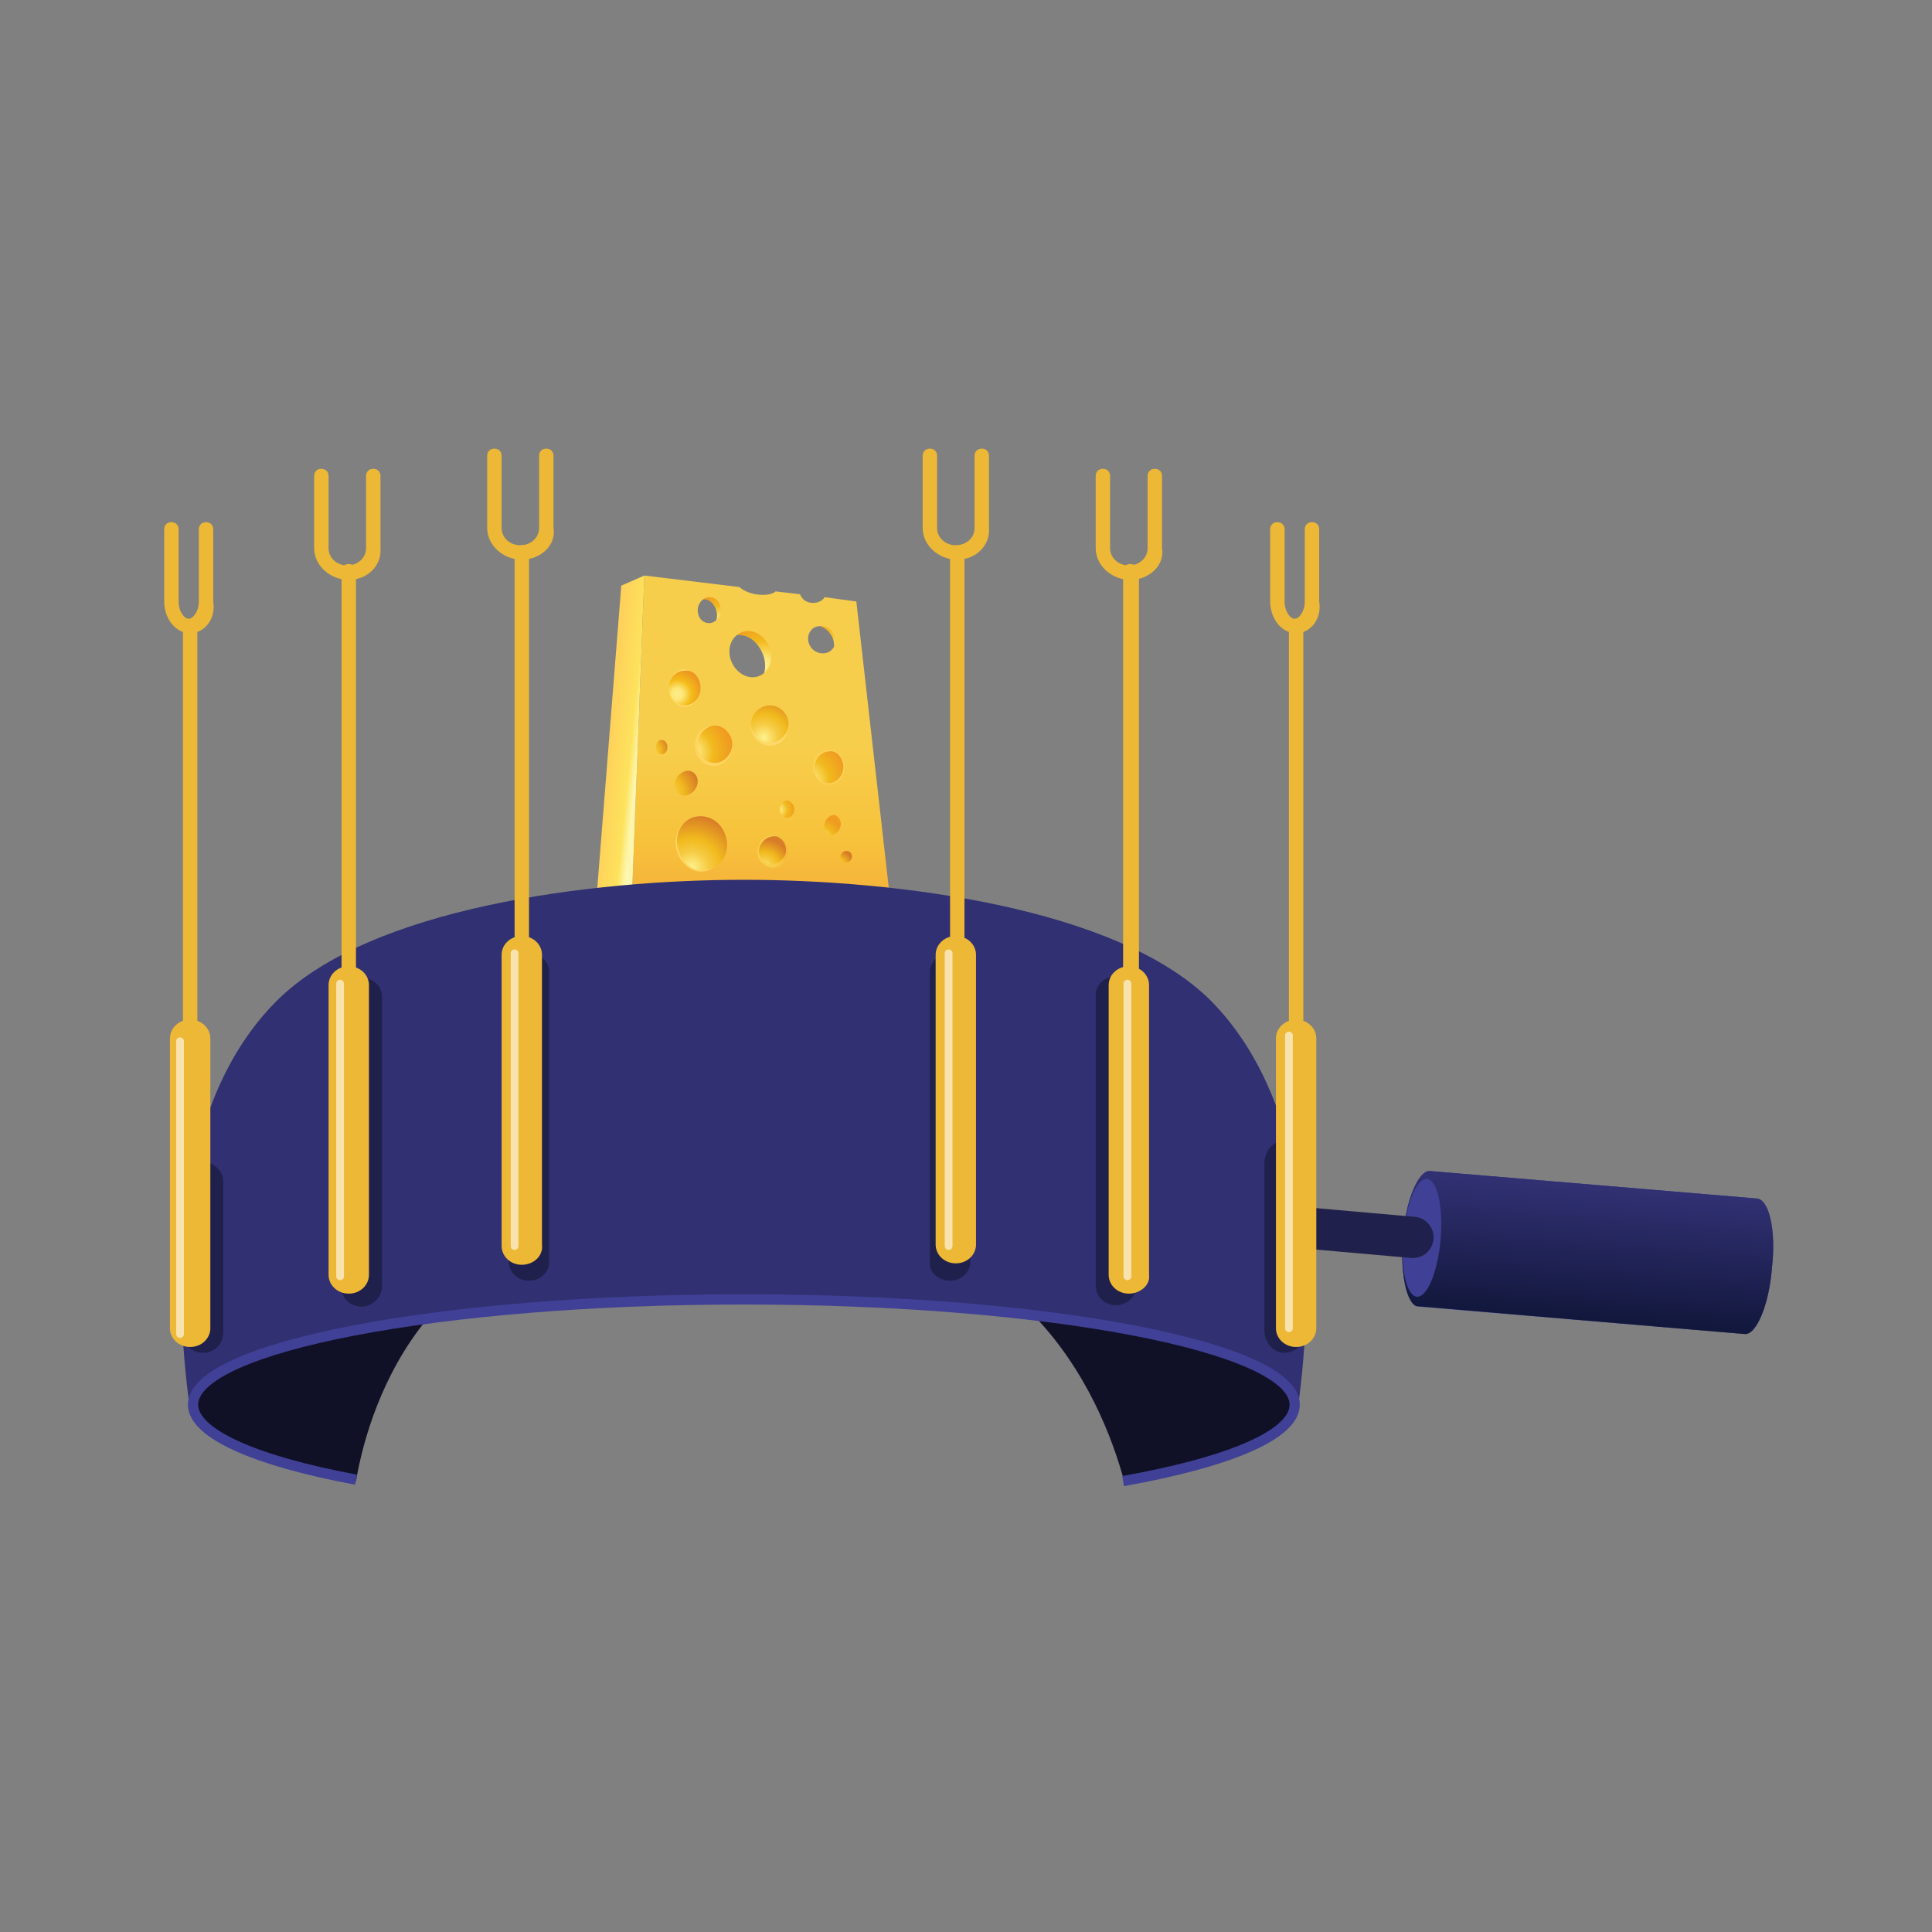 <svg enable-background="new 0 0 124.2 85.9" version="1.1" viewBox="0 0 192 192" xml:space="preserve" xmlns="http://www.w3.org/2000/svg" xmlns:xlink="http://www.w3.org/1999/xlink" width="192" height="192"><rect x="0" y="0" width="192" height="192" fill="#808080" stroke="none"/><g transform="rotate(0 3.14 2.18) translate(4.28 33.838) scale(1.433)"><style type="text/css"> .st0{fill:#101026;} .st1{fill:url(#l);} .st2{fill:url(#h);} .st3{fill:url(#g);} .st4{fill:url(#f);} .st5{fill:url(#e);} .st6{fill:#FFD86A;} .st7{fill:url(#d);} .st8{opacity:0.5;fill:#FFD86A;enable-background:new ;} .st9{fill:url(#c);} .st10{fill:url(#b);} .st11{fill:#FFD561;} .st12{fill:url(#a);} .st13{fill:url(#v);} .st14{fill:url(#u);} .st15{fill:url(#t);} .st16{fill:url(#s);} .st17{fill:url(#r);} .st18{fill:url(#q);} .st19{fill:url(#p);} .st20{fill:url(#o);} .st21{opacity:0.25;fill:url(#n);enable-background:new ;} .st22{opacity:0.28;fill:url(#m);enable-background:new ;} .st23{fill:#404097;} .st24{clip-path:url(#j);fill:url(#i);} .st25{fill:none;stroke:#20204C;stroke-width:2.864;stroke-linecap:round;stroke-miterlimit:10;} .st26{fill:#303072;} .st27{fill:none;stroke:#404097;stroke-width:0.711;stroke-miterlimit:10;} .st28{fill:#20204C;} .st29{fill:#EDB835;} .st30{opacity:0.59;fill:none;stroke:#FFFFFF;stroke-width:0.539;stroke-linecap:round;stroke-miterlimit:10;enable-background:new ;} </style><path class="st0" d="m26.6 67.9c6.3-0.9 14-1.5 22.3-1.5h-0.3c-21.2 0-38.4 3.3-38.4 7.4 0 2.1 4.4 3.9 11.5 5.3 0.5-2.9 1.8-7.4 4.9-11.2z"></path><path class="st0" d="m57.2 66.6c4.1 0.2 7.9 0.5 11.4 0.9 3.8 3.9 5.6 8.7 6.4 11.7 7.4-1.3 12.1-3.3 12.1-5.4-0.1-3.5-12.9-6.5-29.9-7.2z"></path><path class="st0" d="m50.8 66.4h-0.9 0.9z"></path><path class="st0" d="m56.5 66.6h-0.8c0.3-0.1 0.6-0.1 0.8 0z"></path><radialGradient id="l" cx="-348.3" cy="117.1" r=".345" gradientTransform="matrix(10 0 0 10.03 3539 -1153)" gradientUnits="userSpaceOnUse"><stop stop-color="#FCF38F" offset="0"></stop><stop stop-color="#FCE677" offset=".163"></stop><stop stop-color="#F1BA1E" offset=".562"></stop><stop stop-color="#F09C20" offset="1"></stop></radialGradient><path class="st1" d="m53.2 19.8s0.9-0.3 1.5 0.7c0.5 1-0.3 1.9-0.3 1.9l1.7-0.6-0.3-2.3s-0.7-0.7-0.8-0.7c-0.2 0-1.1 0.1-1.2 0.1s-0.9 0.4-0.9 0.4-0.8 0.6 0.3 0.5z"></path><radialGradient id="h" cx="-349.2" cy="116.9" r=".195" gradientTransform="matrix(10 0 0 10.03 3539 -1153)" gradientUnits="userSpaceOnUse"><stop stop-color="#FCF38F" offset="0"></stop><stop stop-color="#FCE677" offset=".163"></stop><stop stop-color="#F1BA1E" offset=".562"></stop><stop stop-color="#F09C20" offset="1"></stop></radialGradient><path class="st2" d="m45.5 18s0.7-0.3 1.1 0.5-0.2 1.5-0.2 1.5l1.3-0.5-0.3-1.8s-0.5-0.6-0.6-0.6-0.9 0-0.9 0l-0.7 0.3s-0.6 0.7 0.3 0.6z"></path><radialGradient id="g" cx="-348.9" cy="117.2" r=".298" gradientTransform="matrix(10 0 0 10.03 3539 -1153)" gradientUnits="userSpaceOnUse"><stop stop-color="#FCF38F" offset="0"></stop><stop stop-color="#FCE677" offset=".163"></stop><stop stop-color="#F1BA1E" offset=".562"></stop><stop stop-color="#F09C20" offset="1"></stop></radialGradient><path class="st3" d="m47.7 20.5s1.3-0.5 2.1 1-0.4 2.7-0.4 2.7l2.5-0.9-0.5-3.3s-1-1.1-1.2-1.1-1.6 0.1-1.7 0.1-1.3 0.5-1.3 0.5-1.2 1.2 0.5 1z"></path><linearGradient id="f" x1="49.75" x2="49.75" y1="773.5" y2="794.4" gradientTransform="translate(0 -756)" gradientUnits="userSpaceOnUse"><stop stop-color="#F7CE4C" offset="0"></stop><stop stop-color="#F7CE4C" offset=".5"></stop><stop stop-color="#F7C23B" offset=".82"></stop><stop stop-color="#F6B23B" offset="1"></stop></linearGradient><path class="st4" d="m56.4 18.1-2.2-0.3c-0.1 0.2-0.4 0.4-0.8 0.4-0.5 0-0.8-0.3-0.9-0.6l-1.7-0.2c-0.2 0.2-0.7 0.3-1.4 0.2-0.5-0.1-0.9-0.3-1.1-0.5l-6.6-0.8-0.9 23.3 17.9-1.2-2.3-20.3zm-10.2 1.5c-0.5 0-0.8-0.4-0.8-0.9s0.4-0.9 0.8-0.9c0.5 0 0.8 0.4 0.8 0.9s-0.4 0.9-0.8 0.9zm3.6 3.6c-0.7 0.4-1.6 0-2-0.8s-0.2-1.7 0.5-2.1 1.6 0 2 0.8 0.2 1.7-0.5 2.1zm4.7-1.6c-0.4 0.2-1 0.1-1.3-0.4s-0.1-1.1 0.3-1.3 1-0.1 1.3 0.4c0.3 0.4 0.2 1-0.3 1.3z"></path><linearGradient id="e" x1="41.3" x2="39.29" y1="784" y2="783.8" gradientTransform="translate(0 -756)" gradientUnits="userSpaceOnUse"><stop stop-color="#FEF6AC" offset="0"></stop><stop stop-color="#FDE25C" offset=".264"></stop><stop stop-color="#FED25A" offset=".972"></stop></linearGradient><polygon class="st5" points="40.8 39.6 41.7 16.3 40.1 17 38.4 38.4"></polygon><path class="st6" d="m51.7 26.7c0 0.8-0.6 1.4-1.3 1.4s-1.3-0.6-1.3-1.4 0.6-1.4 1.3-1.4 1.3 0.6 1.3 1.4z"></path><radialGradient id="d" cx="-348.9" cy="117.7" r=".299" gradientTransform="matrix(10 0 0 10.03 3539 -1153)" gradientUnits="userSpaceOnUse"><stop stop-color="#FCF38F" offset="0"></stop><stop stop-color="#FCE677" offset=".096"></stop><stop stop-color="#F6CB43" offset=".315"></stop><stop stop-color="#F1BA1E" offset=".562"></stop><stop stop-color="#D87D27" offset="1"></stop></radialGradient><path class="st7" d="m51.7 26.6c0 0.7-0.6 1.3-1.3 1.3s-1.3-0.6-1.3-1.3 0.6-1.3 1.3-1.3 1.3 0.6 1.3 1.3z"></path><path class="st8" d="m55.6 29.6c0 0.7-0.5 1.2-1.1 1.2s-1.1-0.5-1.1-1.2 0.5-1.2 1.1-1.2 1.1 0.5 1.1 1.2z"></path><radialGradient id="c" cx="-348.6" cy="118" r=".274" gradientTransform="matrix(10 0 0 10.03 3539 -1153)" gradientUnits="userSpaceOnUse"><stop stop-color="#FCF38F" offset="0"></stop><stop stop-color="#FCE677" offset=".163"></stop><stop stop-color="#F1BA1E" offset=".562"></stop><stop stop-color="#F09C20" offset="1"></stop></radialGradient><path class="st9" d="m55.5 29.6c0 0.6-0.5 1.1-1 1.1-0.6 0-1-0.5-1-1.1s0.5-1.1 1-1.1c0.5-0.1 1 0.4 1 1.1z"></path><radialGradient id="b" cx="-348.8" cy="118.2" r=".115" gradientTransform="matrix(10 0 0 10.03 3539 -1153)" gradientUnits="userSpaceOnUse"><stop stop-color="#FCF38F" offset="0"></stop><stop stop-color="#FCE677" offset=".163"></stop><stop stop-color="#F1BA1E" offset=".562"></stop><stop stop-color="#F09C20" offset="1"></stop></radialGradient><path class="st10" d="m52.1 32.5c0 0.3-0.2 0.6-0.5 0.6s-0.5-0.3-0.5-0.6 0.2-0.6 0.5-0.6c0.2 0 0.5 0.3 0.5 0.6z"></path><path class="st11" d="m47.3 34.6c0.2 1-0.4 2-1.4 2.2-0.9 0.2-1.8-0.6-2-1.6s0.4-2 1.4-2.2c0.9-0.1 1.8 0.6 2 1.6z"></path><radialGradient id="a" cx="-349.4" cy="118.6" r=".359" gradientTransform="matrix(10 0 0 10.03 3539 -1153)" gradientUnits="userSpaceOnUse"><stop stop-color="#FCF38F" offset="0"></stop><stop stop-color="#FCE677" offset=".096"></stop><stop stop-color="#F6CB43" offset=".315"></stop><stop stop-color="#F1BA1E" offset=".562"></stop><stop stop-color="#D87D27" offset="1"></stop></radialGradient><path class="st12" d="m47.4 34.6c0.2 1-0.4 2-1.4 2.1-0.9 0.2-1.8-0.5-2-1.6-0.2-1 0.4-2 1.4-2.1s1.8 0.6 2 1.6z"></path><linearGradient id="v" x1="49.57" x2="51.66" y1="791.4" y2="791.4" gradientTransform="translate(0 -756)" gradientUnits="userSpaceOnUse"><stop stop-color="#F7CE4C" offset="0"></stop><stop stop-color="#F7CE4C" offset=".5"></stop><stop stop-color="#F7C23B" offset=".82"></stop><stop stop-color="#F6B23B" offset="1"></stop></linearGradient><path class="st13" d="m51.6 35.8c-0.2 0.6-0.8 0.9-1.3 0.7-0.6-0.2-0.9-0.8-0.7-1.4s0.8-0.9 1.3-0.7c0.6 0.2 0.9 0.8 0.7 1.4z"></path><radialGradient id="u" cx="-348.9" cy="118.6" r=".196" gradientTransform="matrix(10 0 0 10.03 3539 -1153)" gradientUnits="userSpaceOnUse"><stop stop-color="#FCF38F" offset="0"></stop><stop stop-color="#FCE677" offset=".096"></stop><stop stop-color="#F6CB43" offset=".315"></stop><stop stop-color="#F1BA1E" offset=".562"></stop><stop stop-color="#D87D27" offset="1"></stop></radialGradient><path class="st14" d="m51.5 35.6c-0.2 0.5-0.7 0.8-1.2 0.7-0.5-0.2-0.8-0.7-0.6-1.2s0.7-0.8 1.2-0.7c0.5 0.2 0.7 0.7 0.6 1.2z"></path><radialGradient id="t" cx="-348.5" cy="118.4" r=".143" gradientTransform="matrix(10 0 0 10.03 3539 -1153)" gradientUnits="userSpaceOnUse"><stop stop-color="#FCF38F" offset="0"></stop><stop stop-color="#FCE677" offset=".163"></stop><stop stop-color="#F1BA1E" offset=".562"></stop><stop stop-color="#F09C20" offset="1"></stop></radialGradient><path class="st15" d="m55.3 33.7c-0.1 0.4-0.4 0.6-0.7 0.6-0.3-0.1-0.5-0.5-0.4-0.8 0.1-0.4 0.4-0.6 0.7-0.6 0.3 0.1 0.5 0.5 0.4 0.8z"></path><radialGradient id="s" cx="-348.4" cy="118.6" r=".126" gradientTransform="matrix(10 0 0 10.03 3539 -1153)" gradientUnits="userSpaceOnUse"><stop stop-color="#FCF38F" offset="0"></stop><stop stop-color="#FCE677" offset=".096"></stop><stop stop-color="#F6CB43" offset=".315"></stop><stop stop-color="#F1BA1E" offset=".562"></stop><stop stop-color="#D87D27" offset="1"></stop></radialGradient><path class="st16" d="m56.1 35.8c0 0.2-0.2 0.4-0.4 0.4s-0.4-0.2-0.4-0.4 0.2-0.4 0.4-0.4c0.3 0 0.4 0.2 0.4 0.4z"></path><path class="st11" d="m47.8 28.1c0 0.8-0.6 1.4-1.3 1.4s-1.3-0.6-1.3-1.4 0.6-1.4 1.3-1.4 1.3 0.6 1.3 1.4z"></path><radialGradient id="r" cx="-349.4" cy="117.8" r=".265" gradientTransform="matrix(10 0 0 10.03 3539 -1153)" gradientUnits="userSpaceOnUse"><stop stop-color="#FCF38F" offset="0"></stop><stop stop-color="#FCE677" offset=".163"></stop><stop stop-color="#F1BA1E" offset=".562"></stop><stop stop-color="#F09C20" offset="1"></stop></radialGradient><path class="st17" d="m47.8 28c0 0.7-0.6 1.3-1.2 1.3-0.7 0-1.2-0.6-1.2-1.3s0.6-1.3 1.2-1.3 1.2 0.6 1.2 1.3z"></path><radialGradient id="q" cx="-349.6" cy="118.1" r=".258" gradientTransform="matrix(10 0 0 10.03 3539 -1153)" gradientUnits="userSpaceOnUse"><stop stop-color="#FCF38F" offset="0"></stop><stop stop-color="#FCE677" offset=".096"></stop><stop stop-color="#F6CB43" offset=".315"></stop><stop stop-color="#F1BA1E" offset=".562"></stop><stop stop-color="#D87D27" offset="1"></stop></radialGradient><path class="st18" d="m45.3 31c-0.2 0.4-0.7 0.7-1.1 0.5s-0.5-0.7-0.3-1.1 0.7-0.7 1.1-0.5 0.5 0.7 0.3 1.1z"></path><radialGradient id="p" cx="-349.7" cy="117.8" r=".146" gradientTransform="matrix(10 0 0 10.03 3539 -1153)" gradientUnits="userSpaceOnUse"><stop stop-color="#FCF38F" offset="0"></stop><stop stop-color="#FCE677" offset=".096"></stop><stop stop-color="#F6CB43" offset=".315"></stop><stop stop-color="#F1BA1E" offset=".562"></stop><stop stop-color="#D87D27" offset="1"></stop></radialGradient><path class="st19" d="m43.3 28.2c0 0.3-0.2 0.5-0.4 0.5s-0.4-0.2-0.4-0.5 0.2-0.5 0.4-0.5 0.4 0.2 0.4 0.5z"></path><path class="st6" d="m45.6 24.1c0 0.7-0.5 1.3-1.1 1.3s-1.1-0.6-1.1-1.3 0.5-1.3 1.1-1.3c0.6 0.1 1.1 0.6 1.1 1.3z"></path><radialGradient id="o" cx="-349.5" cy="117.4" r=".173" gradientTransform="matrix(10 0 0 10.03 3539 -1153)" gradientUnits="userSpaceOnUse"><stop stop-color="#FCED89" offset="0"></stop><stop stop-color="#FCE677" offset=".236"></stop><stop stop-color="#F4BC19" offset=".562"></stop><stop stop-color="#ED9622" offset="1"></stop></radialGradient><path class="st20" d="m45.6 24.1c0 0.7-0.5 1.2-1.1 1.2s-1.1-0.5-1.1-1.2 0.5-1.2 1.1-1.2c0.6-0.1 1.1 0.5 1.1 1.2z"></path><linearGradient id="n" x1="49.74" x2="49.77" y1="794.6" y2="795.1" gradientTransform="translate(0 -756)" gradientUnits="userSpaceOnUse"><stop stop-color="#fff" offset=".006"></stop><stop stop-color="#9D3E21" offset="1"></stop></linearGradient><polygon class="st21" points="58.7 38 40.8 39.2 40.8 39.2 40.8 39.6 58.7 38.4"></polygon><linearGradient id="m" x1="39.69" x2="39.54" y1="794.7" y2="795" gradientTransform="translate(0 -756)" gradientUnits="userSpaceOnUse"><stop stop-color="#fff" offset=".006"></stop><stop stop-color="#F6851F" offset="1"></stop></linearGradient><polygon class="st22" points="38.4 38.4 40.8 39.6 40.8 39.2 38.4 38.1"></polygon><path class="st23" d="m118.8 59.5-22.6-1.9c-0.8-0.1-1.7 2-1.9 4.6s0.3 4.8 1.1 4.8l22.6 1.9c0.8 0.1 1.7-2 1.9-4.6 0.3-2.6-0.2-4.8-1.1-4.8z"></path><defs><path id="k" d="m118.8 59.5-22.6-1.9c-0.8-0.1-1.7 2-1.9 4.6s0.3 4.8 1.1 4.8l22.6 1.9c0.8 0.1 1.7-2 1.9-4.6 0.3-2.6-0.2-4.8-1.1-4.8z"></path></defs><clipPath id="j"><use xlink:href="#k"></use></clipPath><linearGradient id="i" x1="173.7" x2="173.8" y1="786.4" y2="796.7" gradientTransform="matrix(.996 .086 -.086 .996 1.755 -739.4)" gradientUnits="userSpaceOnUse"><stop stop-color="#303072" offset="0"></stop><stop stop-color="#0E1435" offset="1"></stop></linearGradient><polygon class="st24" points="120.3 69.1 93.3 66.8 94.2 57.3 121.1 59.7"></polygon><ellipse class="st23" transform="matrix(.086 -.996 .996 .086 25.45 152.1)" cx="95.6" cy="62.2" rx="4.1" ry="1.3"></ellipse><line class="st25" x1="81.4" x2="95" y1="61" y2="62.2"></line><path class="st26" d="m87 74.2c1.3-9.2 0.9-21.4-6-28.4-6.5-6.5-21.9-8.4-32.4-8.4s-25.9 1.9-32.4 8.4c-7 7-7.3 19.2-6 28.4 0-4.1 17.2-7.8 38.4-7.8s38.4 3.7 38.4 7.8z"></path><path class="st27" d="m21.7 79c-7-1.3-11.3-3.2-11.3-5.2 0-4 17.1-7.3 38.2-7.3s38.2 3.3 38.2 7.3c0 2.1-4.6 4-11.9 5.3"></path><path class="st28" d="m11.1 70.2c-0.8 0-1.4-0.6-1.4-1.4v-10.4c0-0.8 0.6-1.4 1.4-1.4s1.4 0.6 1.4 1.4v10.3c0 0.9-0.6 1.5-1.4 1.5z"></path><path class="st29" d="m10.2 69.8c-0.8 0-1.4-0.6-1.4-1.3v-20.1c0-0.7 0.6-1.3 1.4-1.3s1.4 0.6 1.4 1.3v20.1c0 0.7-0.6 1.3-1.4 1.3z"></path><path class="st29" d="m10.2 48.9c-0.3 0-0.5-0.2-0.5-0.5v-28.6c0-0.3 0.2-0.5 0.5-0.5s0.5 0.2 0.5 0.5v28.6c0 0.3-0.2 0.5-0.5 0.5z"></path><path class="st29" d="m10.2 20.3c-1 0-1.8-1-1.8-2.2v-5c0-0.3 0.2-0.5 0.5-0.5s0.5 0.2 0.5 0.5v5c0 0.7 0.4 1.2 0.7 1.2s0.7-0.5 0.7-1.2v-5c0-0.3 0.2-0.5 0.5-0.5s0.5 0.2 0.5 0.5v5c0.2 1.2-0.6 2.2-1.6 2.2z"></path><path class="st30" d="m9.5 48.6v20.3"></path><path class="st28" d="m22.1 67c-0.8 0-1.4-0.6-1.4-1.3v-20.2c0-0.7 0.6-1.3 1.4-1.3s1.4 0.6 1.4 1.3v20.1c0 0.8-0.7 1.4-1.4 1.4z"></path><path class="st29" d="m21.2 66.1c-0.8 0-1.4-0.6-1.4-1.3v-20.1c0-0.7 0.6-1.3 1.4-1.3s1.4 0.6 1.4 1.3v20.1c0 0.7-0.6 1.3-1.4 1.3z"></path><path class="st29" d="m21.2 45.2c-0.3 0-0.5-0.2-0.5-0.5v-28.7c0-0.3 0.2-0.5 0.5-0.5s0.5 0.2 0.5 0.5v28.6c0 0.3-0.2 0.6-0.5 0.6z"></path><path class="st29" d="m21.2 16.6c-1.3 0-2.4-1-2.4-2.2v-5c0-0.3 0.2-0.5 0.5-0.5s0.5 0.2 0.5 0.5v5c0 0.7 0.6 1.2 1.3 1.2s1.3-0.5 1.3-1.2v-5c0-0.3 0.2-0.5 0.5-0.5s0.5 0.2 0.5 0.5v5c0.1 1.2-0.9 2.2-2.2 2.2z"></path><path class="st30" d="m20.6 44.6v20.3"></path><path class="st28" d="m33.7 65.2c-0.8 0-1.4-0.6-1.4-1.3v-20.1c0-0.7 0.6-1.3 1.4-1.3s1.4 0.6 1.4 1.3v20.1c0 0.7-0.6 1.3-1.4 1.3z"></path><path class="st29" d="m33.2 64.1c-0.8 0-1.4-0.6-1.4-1.3v-20.2c0-0.7 0.6-1.3 1.4-1.3s1.4 0.6 1.4 1.3v20.1c0.1 0.8-0.6 1.4-1.4 1.4z"></path><path class="st29" d="m33.2 43.8c-0.3 0-0.5-0.2-0.5-0.5v-28.6c0-0.3 0.2-0.5 0.5-0.5s0.5 0.2 0.5 0.5v28.6c0.1 0.2-0.2 0.5-0.5 0.5z"></path><path class="st29" d="m33.2 15.2c-1.3 0-2.4-1-2.4-2.2v-5c0-0.3 0.2-0.5 0.5-0.5s0.5 0.2 0.5 0.5v5c0 0.7 0.6 1.2 1.3 1.2s1.3-0.5 1.3-1.2v-5c0-0.3 0.2-0.5 0.5-0.5s0.5 0.2 0.5 0.5v5c0.2 1.2-0.9 2.2-2.2 2.2z"></path><path class="st30" d="m32.7 42.5v20.3"></path><path class="st28" d="m62.9 65.2c0.8 0 1.4-0.6 1.4-1.3v-20.1c0-0.7-0.6-1.3-1.4-1.3s-1.4 0.6-1.4 1.3v20.1c-0.1 0.7 0.6 1.3 1.4 1.3z"></path><path class="st29" d="m63.3 64c-0.8 0-1.4-0.6-1.4-1.3v-20.1c0-0.7 0.6-1.3 1.4-1.3s1.4 0.6 1.4 1.3v20.1c0 0.7-0.6 1.3-1.4 1.3z"></path><path class="st29" d="m63.4 43.8c-0.3 0-0.5-0.2-0.5-0.5v-28.6c0-0.3 0.2-0.5 0.5-0.5s0.5 0.2 0.5 0.5v28.6c0 0.2-0.2 0.5-0.5 0.5z"></path><path class="st29" d="m63.4 15.2c-1.3 0-2.4-1-2.4-2.2v-5c0-0.3 0.2-0.5 0.5-0.5s0.5 0.2 0.5 0.5v5c0 0.7 0.6 1.2 1.3 1.2s1.3-0.5 1.3-1.2v-5c0-0.3 0.2-0.5 0.5-0.5s0.5 0.2 0.5 0.5v5c0.1 1.2-0.9 2.2-2.2 2.2z"></path><path class="st30" d="m62.8 42.5v20.3"></path><path class="st28" d="m74.4 66.9c0.8 0 1.4-0.6 1.4-1.3v-20.2c0-0.7-0.6-1.3-1.4-1.3s-1.4 0.6-1.4 1.3v20.1c0 0.8 0.6 1.4 1.4 1.4z"></path><path class="st29" d="m75.3 66.1c-0.8 0-1.4-0.6-1.4-1.3v-20.1c0-0.7 0.6-1.3 1.4-1.3s1.4 0.6 1.4 1.3v20.1c0.1 0.7-0.6 1.3-1.4 1.3z"></path><path class="st29" d="m75.4 45.2c-0.3 0-0.5-0.2-0.5-0.5v-28.7c0-0.3 0.2-0.5 0.5-0.5s0.6 0.3 0.6 0.5v28.6c0 0.3-0.3 0.6-0.6 0.6z"></path><path class="st29" d="m75.4 16.6c-1.3 0-2.4-1-2.4-2.2v-5c0-0.3 0.2-0.5 0.5-0.5s0.5 0.2 0.5 0.5v5c0 0.7 0.6 1.2 1.3 1.2s1.3-0.5 1.3-1.2v-5c0-0.3 0.2-0.5 0.5-0.5s0.5 0.2 0.5 0.5v5c0.2 1.2-0.9 2.2-2.2 2.2z"></path><path class="st30" d="m75.2 44.6v20.3"></path><path class="st28" d="m86.1 70.2c-0.8 0-1.4-0.7-1.4-1.6v-11.5c0-0.9 0.6-1.6 1.4-1.6s1.4 0.7 1.4 1.6v11.5c0.1 0.9-0.6 1.6-1.4 1.6z"></path><path class="st29" d="m86.9 69.8c-0.8 0-1.4-0.6-1.4-1.3v-20.1c0-0.7 0.6-1.3 1.4-1.3s1.4 0.6 1.4 1.3v20.1c0 0.7-0.6 1.3-1.4 1.3z"></path><path class="st29" d="m86.9 48.9c-0.3 0-0.5-0.2-0.5-0.5v-28.6c0-0.3 0.2-0.5 0.5-0.5s0.5 0.2 0.5 0.5v28.6c0 0.3-0.2 0.5-0.5 0.5z"></path><path class="st29" d="m86.9 20.3c-1 0-1.8-1-1.8-2.2v-5c0-0.3 0.2-0.5 0.5-0.5s0.5 0.2 0.5 0.5v5c0 0.7 0.4 1.2 0.7 1.2s0.7-0.5 0.7-1.2v-5c0-0.3 0.2-0.5 0.5-0.5s0.5 0.2 0.5 0.5v5c0.2 1.2-0.6 2.2-1.6 2.2z"></path><path class="st30" d="m86.4 48.2v20.3"></path></g></svg>